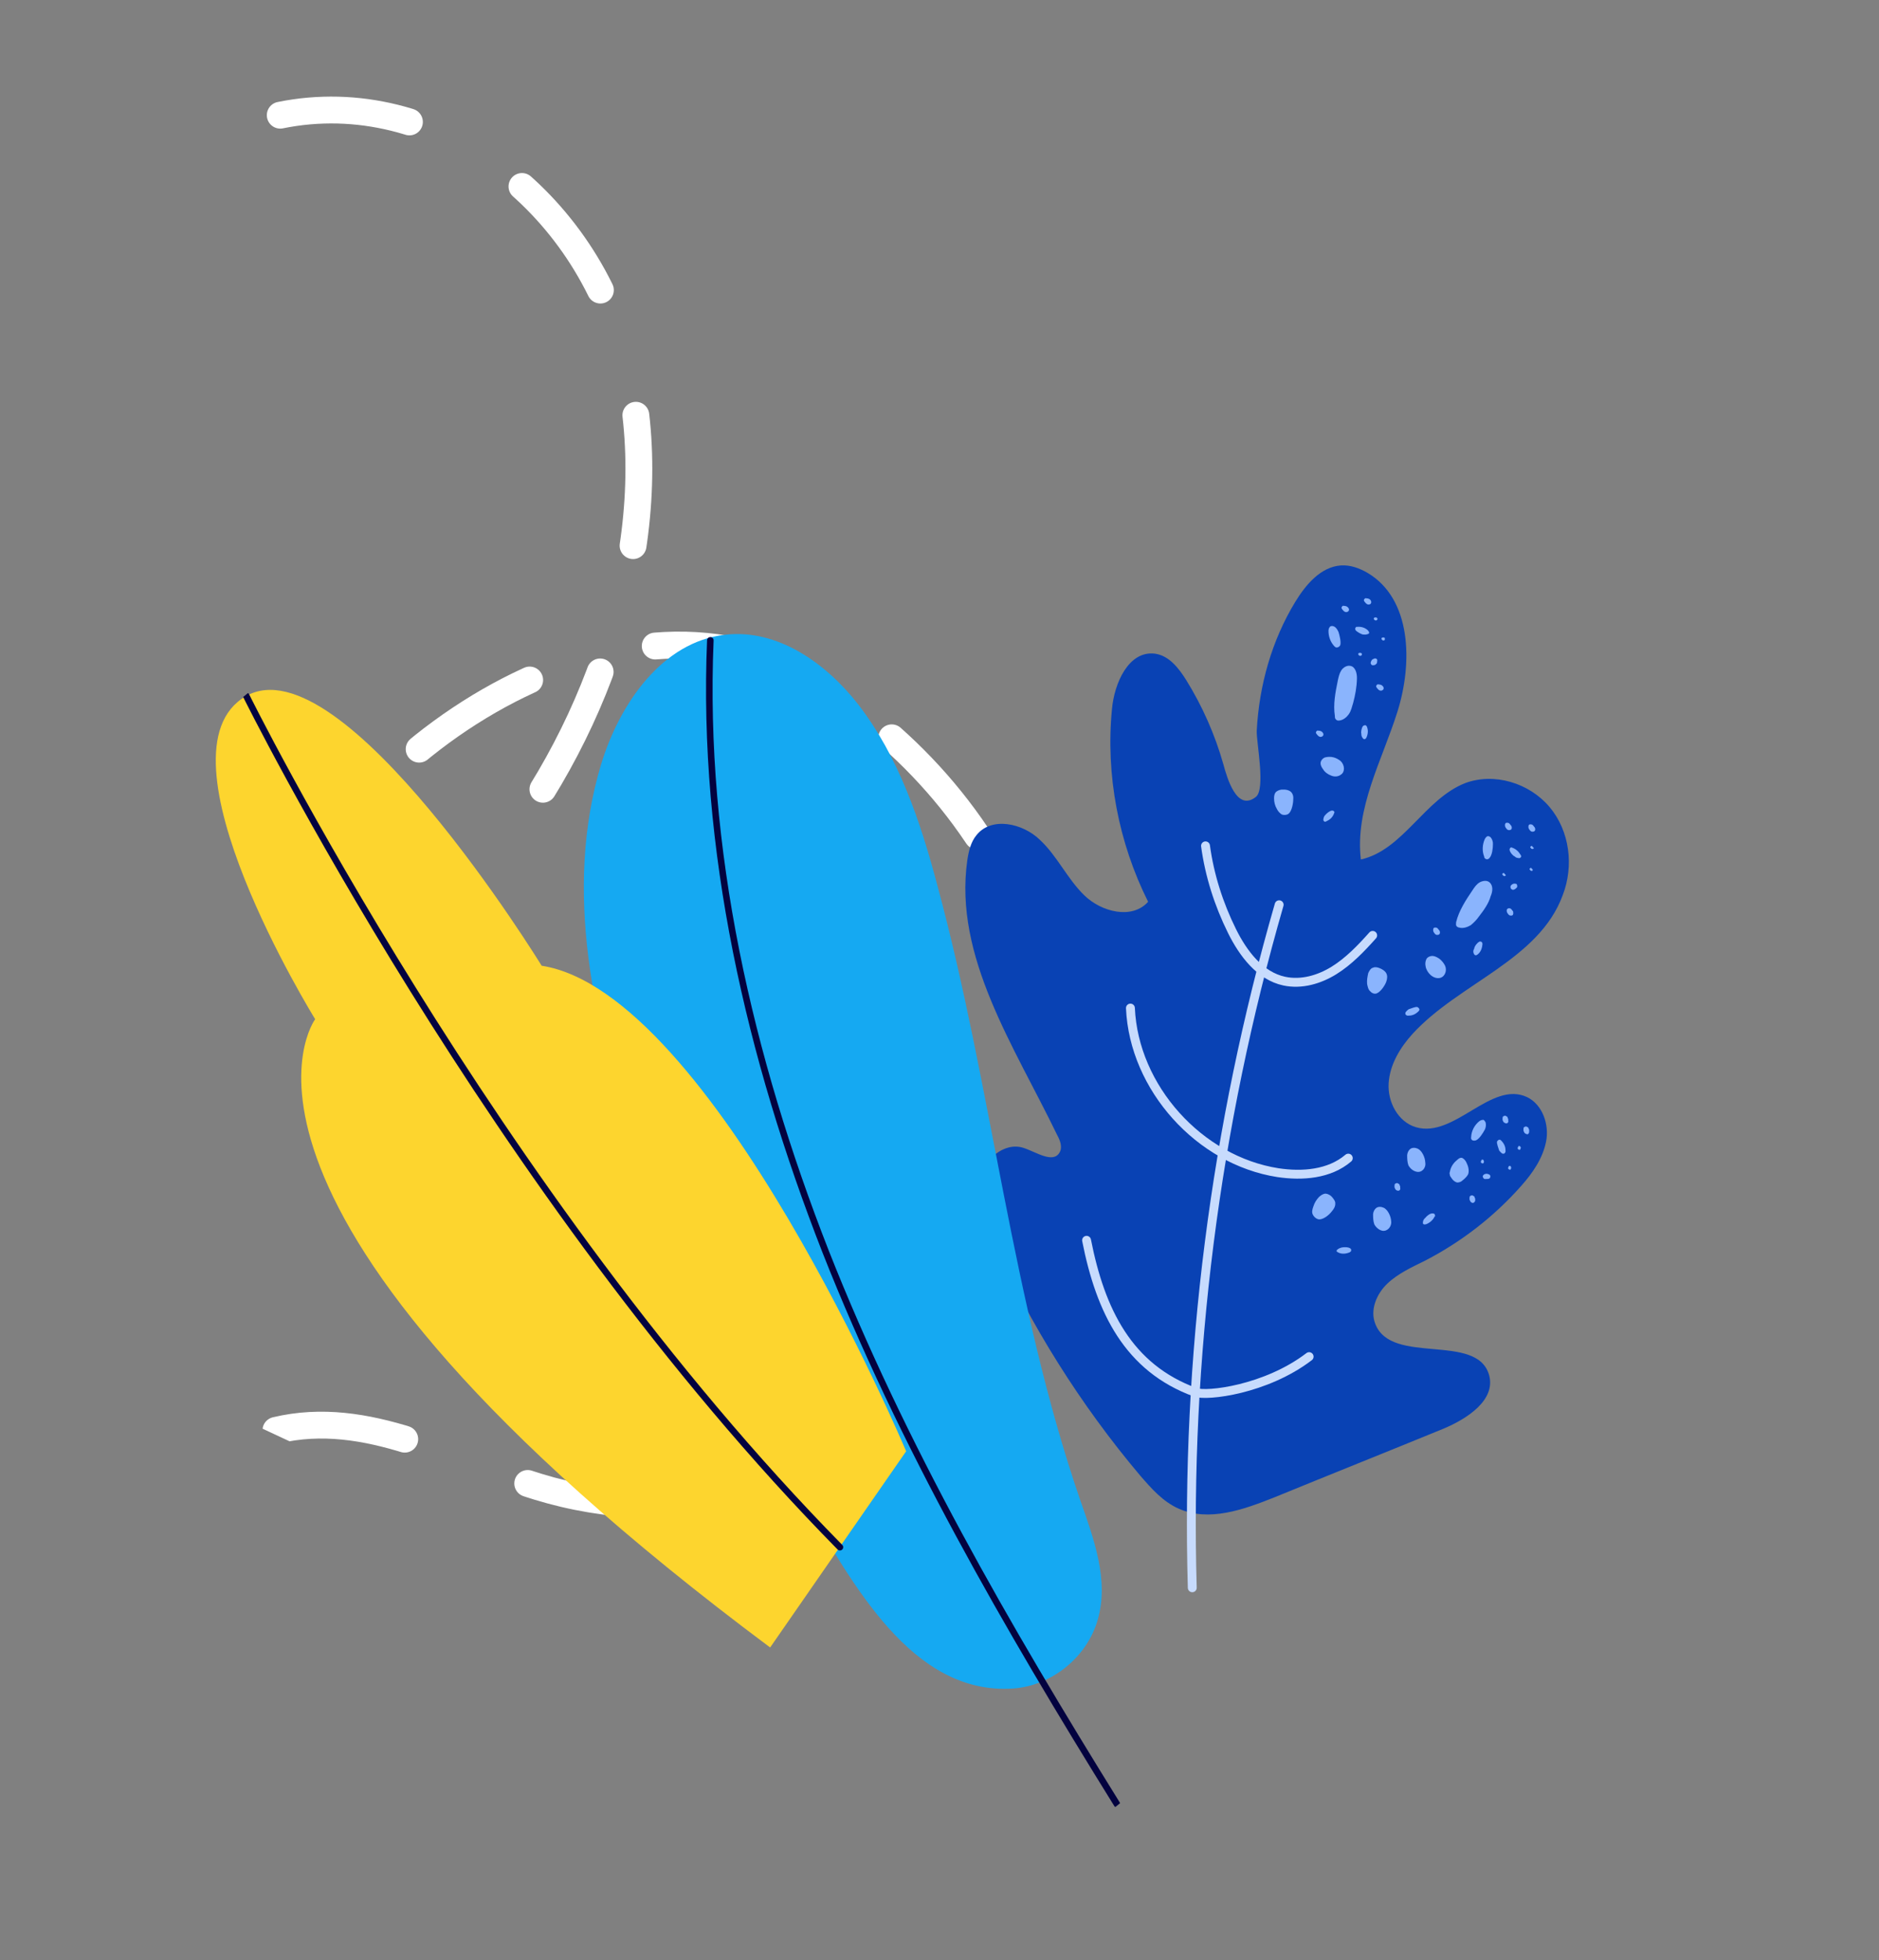 <svg width="140" height="146" viewBox="0 0 140 146" fill="none" xmlns="http://www.w3.org/2000/svg">
<rect x="0" y="0" width="140" height="146" fill="#808080" stroke="none"/>
<g clip-path="url(#clip0_1201_31709)">
<path d="M20.558 106.542C27.386 104.911 33.682 108.783 40.092 110.742C50.286 113.877 62.877 111.69 70.832 102.816C77.202 95.759 79.746 85.294 78.325 76.174C76.869 67.038 71.789 59.259 65.13 53.841C62.305 51.539 59.165 49.631 55.663 48.685C47.675 46.58 38.636 49.884 31.523 55.562C29.932 56.835 28.391 58.279 27.453 60.103C26.497 61.967 26.266 64.318 27.365 65.863C28.602 67.67 31.204 67.852 33.239 66.835C35.274 65.817 36.896 63.92 38.303 62.02C45.879 51.543 49.756 37.571 46.362 25.809C42.967 14.047 31.356 5.777 19.789 8.835" stroke="white" stroke-width="2" stroke-miterlimit="10" stroke-linecap="round" stroke-dasharray="9.74 9.74"/>
</g>
<g clip-path="url(#clip1_1201_31709)">
<path d="M96.512 44.822C97.289 43.553 98.393 42.23 99.898 42.118C100.606 42.072 101.284 42.316 101.891 42.67C105.174 44.61 105.265 49.362 104.125 52.995C102.984 56.627 100.943 60.199 101.394 64.021C104.543 63.313 106.139 59.521 109.162 58.332C111.326 57.525 113.938 58.315 115.45 60.106C116.962 61.898 117.276 64.506 116.435 66.676C114.672 71.505 108.724 73.219 105.255 76.998C104.328 78.018 103.552 79.286 103.465 80.683C103.378 82.079 104.16 83.563 105.495 83.961C108.365 84.806 111.103 80.456 113.783 81.721C114.926 82.275 115.445 83.762 115.196 85.025C114.947 86.288 114.189 87.383 113.326 88.35C111.302 90.635 108.882 92.499 106.188 93.897C105.2 94.383 104.154 94.864 103.374 95.605C102.562 96.372 102.055 97.58 102.474 98.618C103.673 101.725 110.054 99.234 110.951 102.427C111.46 104.294 109.294 105.686 107.548 106.418C103.357 108.134 99.14 109.817 94.948 111.533C92.657 112.444 90.07 113.384 87.803 112.366C86.628 111.838 85.791 110.875 84.955 109.913C80.497 104.634 76.781 98.697 73.925 92.379C73.31 90.97 72.707 89.446 72.954 87.919C73.259 86.398 74.808 85.031 76.252 85.499C77.188 85.798 78.443 86.685 78.939 85.857C79.187 85.443 78.978 84.924 78.756 84.521C75.576 77.936 71.057 71.275 72.07 64.087C72.168 63.423 72.331 62.708 72.765 62.195C73.876 60.814 76.196 61.31 77.473 62.551C78.781 63.766 79.513 65.45 80.79 66.691C82.066 67.932 84.349 68.513 85.543 67.169C83.338 62.761 82.37 57.716 82.851 52.816C83.024 50.872 84.096 48.462 86.034 48.687C87.104 48.823 87.825 49.774 88.378 50.65C89.582 52.586 90.53 54.731 91.15 56.93C91.447 58.014 92.159 60.457 93.561 59.368C94.323 58.801 93.604 55.303 93.637 54.428C93.819 50.992 94.781 47.663 96.512 44.822Z" fill="#0942B4"/>
<path d="M100.825 52.342C100.736 52.626 100.674 52.942 100.502 53.188C100.33 53.434 100.074 53.643 99.778 53.671C99.72 53.666 99.63 53.686 99.578 53.622C99.494 53.584 99.448 53.463 99.46 53.347C99.319 52.454 99.5 51.565 99.68 50.675C99.737 50.417 99.793 50.16 99.933 49.94C100.073 49.719 100.355 49.543 100.613 49.598C100.986 49.665 101.112 50.146 101.102 50.526C101.093 51.169 100.969 51.8 100.825 52.342Z" fill="#8AB4FD"/>
<path d="M99.867 48.029C99.823 48.171 99.669 48.244 99.553 48.232C99.527 48.2 99.469 48.194 99.443 48.162C99.125 47.838 98.968 47.383 98.984 46.945C98.996 46.829 99.04 46.687 99.162 46.641C99.252 46.621 99.31 46.627 99.394 46.664C99.562 46.74 99.66 46.925 99.731 47.079C99.797 47.29 99.923 47.772 99.867 48.029Z" fill="#8AB4FD"/>
<path d="M101.55 54.083C101.614 54.03 101.736 53.984 101.788 54.048C101.813 54.08 101.813 54.08 101.839 54.112C101.957 54.387 101.927 54.677 101.813 54.929C101.775 55.013 101.711 55.065 101.653 55.059C101.595 55.053 101.569 55.021 101.543 54.989C101.465 54.894 101.419 54.772 101.431 54.656C101.385 54.534 101.448 54.219 101.55 54.083Z" fill="#8AB4FD"/>
<path d="M99.224 60.377C99.314 60.357 99.424 60.427 99.418 60.485C99.444 60.517 99.412 60.543 99.412 60.543C99.324 60.827 99.126 61.041 98.85 61.159C98.786 61.212 98.696 61.232 98.644 61.168C98.618 61.136 98.592 61.104 98.598 61.046C98.61 60.93 98.654 60.788 98.718 60.736C98.82 60.6 99.076 60.392 99.224 60.377Z" fill="#8AB4FD"/>
<path d="M101.006 46.944C100.954 46.88 100.966 46.764 101.03 46.712C101.062 46.686 101.062 46.686 101.12 46.692C101.416 46.663 101.7 46.75 101.914 46.947C101.966 47.011 102.018 47.075 102.012 47.133C102.006 47.191 101.974 47.217 101.884 47.237C101.762 47.283 101.646 47.272 101.53 47.26C101.388 47.217 101.11 47.072 101.006 46.944Z" fill="#8AB4FD"/>
<path d="M96.01 60.61C95.882 60.714 95.676 60.722 95.534 60.679C95.367 60.604 95.211 60.412 95.139 60.259C94.989 60.009 94.929 59.74 94.927 59.476C94.92 59.27 94.97 59.071 95.098 58.966C95.226 58.862 95.438 58.796 95.612 58.813C95.818 58.804 96.017 58.854 96.153 58.955C96.315 59.089 96.381 59.3 96.357 59.532C96.359 59.796 96.266 60.401 96.01 60.61Z" fill="#8AB4FD"/>
<path d="M99.914 57.695C99.722 57.851 99.426 57.88 99.174 57.767C98.948 57.686 98.702 57.514 98.579 57.297C98.475 57.169 98.377 56.984 98.395 56.81C98.413 56.636 98.579 56.448 98.759 56.408C98.939 56.367 99.145 56.359 99.345 56.408C99.545 56.457 99.739 56.565 99.9 56.698C100.192 56.991 100.228 57.492 99.914 57.695Z" fill="#8AB4FD"/>
<path d="M98.544 54.835C98.48 54.887 98.39 54.907 98.306 54.87C98.222 54.832 98.17 54.768 98.118 54.704C98.092 54.672 98.04 54.609 98.046 54.551C98.052 54.493 98.116 54.441 98.148 54.415C98.206 54.42 98.264 54.426 98.322 54.432C98.38 54.438 98.464 54.476 98.49 54.508C98.626 54.609 98.64 54.757 98.544 54.835Z" fill="#8AB4FD"/>
<path d="M103.032 51.392C102.968 51.444 102.878 51.464 102.794 51.426C102.71 51.389 102.658 51.325 102.606 51.261C102.58 51.229 102.528 51.165 102.535 51.107C102.541 51.049 102.605 50.997 102.637 50.971C102.695 50.977 102.753 50.983 102.81 50.989C102.868 50.995 102.952 51.032 102.978 51.064C103.114 51.166 103.128 51.313 103.032 51.392Z" fill="#8AB4FD"/>
<path d="M102.149 49.459C102.097 49.395 102.135 49.311 102.173 49.227C102.211 49.143 102.275 49.091 102.365 49.071C102.397 49.045 102.487 49.024 102.513 49.056C102.571 49.062 102.623 49.126 102.617 49.184C102.611 49.242 102.605 49.3 102.599 49.358C102.593 49.416 102.529 49.468 102.465 49.52C102.343 49.566 102.195 49.581 102.149 49.459Z" fill="#8AB4FD"/>
<path d="M103.154 47.686C103.122 47.712 103.064 47.706 103.064 47.706C103.006 47.7 102.98 47.668 102.954 47.636C102.928 47.605 102.928 47.605 102.934 47.547C102.966 47.521 102.94 47.489 102.998 47.495C103.03 47.468 103.056 47.5 103.088 47.474C103.114 47.506 103.146 47.48 103.172 47.512C103.192 47.602 103.186 47.66 103.154 47.686Z" fill="#8AB4FD"/>
<path d="M101.423 48.831C101.391 48.856 101.334 48.851 101.334 48.851C101.276 48.845 101.25 48.813 101.224 48.781C101.198 48.749 101.198 48.749 101.204 48.691C101.236 48.665 101.21 48.633 101.268 48.639C101.3 48.613 101.326 48.645 101.358 48.619C101.384 48.651 101.416 48.625 101.442 48.657C101.494 48.72 101.487 48.778 101.423 48.831Z" fill="#8AB4FD"/>
<path d="M102.58 46.194C102.548 46.22 102.49 46.214 102.49 46.214C102.432 46.208 102.406 46.176 102.38 46.144C102.354 46.112 102.354 46.112 102.36 46.054C102.392 46.029 102.366 45.997 102.424 46.002C102.456 45.976 102.482 46.008 102.514 45.982C102.54 46.014 102.572 45.988 102.598 46.02C102.65 46.084 102.644 46.142 102.58 46.194Z" fill="#8AB4FD"/>
<path d="M100.45 45.54C100.386 45.592 100.296 45.612 100.212 45.575C100.128 45.537 100.076 45.473 100.024 45.409C99.998 45.378 99.947 45.314 99.953 45.256C99.959 45.198 100.023 45.146 100.055 45.12C100.113 45.126 100.17 45.131 100.228 45.137C100.286 45.143 100.37 45.181 100.396 45.213C100.532 45.314 100.546 45.462 100.45 45.54Z" fill="#8AB4FD"/>
<path d="M102.118 44.978C102.054 45.03 101.964 45.05 101.88 45.012C101.796 44.974 101.744 44.911 101.692 44.847C101.666 44.815 101.614 44.751 101.62 44.693C101.627 44.635 101.691 44.583 101.723 44.557C101.78 44.563 101.838 44.569 101.896 44.575C101.954 44.581 102.038 44.618 102.064 44.65C102.2 44.752 102.182 44.925 102.118 44.978Z" fill="#8AB4FD"/>
<path d="M110.209 68.244C110.037 68.49 109.839 68.705 109.583 68.913C109.333 69.064 108.999 69.176 108.715 69.089C108.657 69.084 108.573 69.046 108.521 68.982C108.469 68.918 108.481 68.802 108.493 68.686C108.7 67.829 109.222 67.032 109.706 66.32C109.847 66.1 110.019 65.854 110.237 65.729C110.455 65.605 110.783 65.55 110.97 65.715C111.268 65.95 111.22 66.414 111.067 66.75C110.923 67.291 110.547 67.81 110.209 68.244Z" fill="#8AB4FD"/>
<path d="M110.983 63.902C110.913 64.012 110.733 64.053 110.629 63.925C110.603 63.893 110.578 63.861 110.584 63.803C110.42 63.406 110.442 62.911 110.632 62.491C110.703 62.381 110.773 62.271 110.889 62.282C110.946 62.288 111.03 62.326 111.082 62.39C111.186 62.517 111.252 62.729 111.234 62.903C111.236 63.166 111.181 63.688 110.983 63.902Z" fill="#8AB4FD"/>
<path d="M110.213 70.149C110.277 70.097 110.418 70.14 110.438 70.23C110.464 70.262 110.432 70.288 110.458 70.32C110.428 70.61 110.34 70.894 110.116 71.076C110.052 71.128 109.988 71.18 109.904 71.142C109.846 71.136 109.852 71.079 109.8 71.015C109.754 70.893 109.766 70.777 109.836 70.667C109.854 70.493 110.059 70.221 110.213 70.149Z" fill="#8AB4FD"/>
<path d="M105.607 75.013C105.691 75.051 105.743 75.115 105.763 75.204C105.731 75.231 105.757 75.263 105.725 75.288C105.527 75.503 105.277 75.653 104.955 75.65C104.865 75.671 104.781 75.633 104.729 75.569C104.703 75.537 104.709 75.479 104.715 75.421C104.785 75.311 104.881 75.233 104.945 75.181C105.157 75.114 105.465 74.97 105.607 75.013Z" fill="#8AB4FD"/>
<path d="M112.477 63.32C112.457 63.231 112.527 63.12 112.585 63.126C112.617 63.1 112.643 63.132 112.643 63.132C112.927 63.219 113.141 63.416 113.291 63.666C113.343 63.73 113.363 63.819 113.299 63.871C113.267 63.898 113.235 63.924 113.177 63.918C113.061 63.906 112.945 63.894 112.867 63.799C112.699 63.723 112.517 63.5 112.477 63.32Z" fill="#8AB4FD"/>
<path d="M102.548 74.004C102.368 74.044 102.2 73.969 102.096 73.841C101.934 73.708 101.9 73.47 101.86 73.29C101.833 72.995 101.889 72.737 101.945 72.479C102.021 72.311 102.129 72.117 102.309 72.077C102.463 72.004 102.663 72.054 102.831 72.129C102.999 72.205 103.192 72.312 103.29 72.498C103.388 72.683 103.364 72.915 103.282 73.141C103.2 73.367 102.881 73.891 102.548 74.004Z" fill="#8AB4FD"/>
<path d="M107.299 72.841C107.029 72.901 106.777 72.788 106.589 72.623C106.402 72.458 106.252 72.208 106.218 71.971C106.178 71.791 106.196 71.617 106.272 71.449C106.348 71.281 106.592 71.189 106.766 71.206C106.94 71.224 107.134 71.331 107.27 71.433C107.432 71.566 107.562 71.725 107.659 71.911C107.829 72.25 107.691 72.734 107.299 72.841Z" fill="#8AB4FD"/>
<path d="M107.134 69.633C107.044 69.654 106.96 69.616 106.908 69.552C106.857 69.488 106.805 69.425 106.785 69.335C106.791 69.277 106.765 69.245 106.803 69.161C106.809 69.103 106.899 69.083 106.957 69.089C107.015 69.094 107.073 69.1 107.125 69.164C107.177 69.228 107.203 69.26 107.254 69.323C107.326 69.477 107.282 69.619 107.134 69.633Z" fill="#8AB4FD"/>
<path d="M112.616 68.194C112.526 68.215 112.442 68.177 112.39 68.113C112.338 68.049 112.286 67.986 112.266 67.896C112.272 67.838 112.246 67.806 112.284 67.722C112.316 67.696 112.38 67.644 112.438 67.65C112.496 67.655 112.554 67.661 112.606 67.725C112.658 67.789 112.684 67.821 112.736 67.885C112.776 68.064 112.732 68.206 112.616 68.194Z" fill="#8AB4FD"/>
<path d="M112.544 66.078C112.524 65.989 112.588 65.936 112.652 65.884C112.716 65.832 112.806 65.812 112.864 65.818C112.922 65.824 112.98 65.829 113.006 65.861C113.032 65.893 113.052 65.983 113.046 66.041C113.04 66.099 112.976 66.151 112.944 66.177C112.88 66.229 112.848 66.255 112.758 66.275C112.668 66.296 112.532 66.194 112.544 66.078Z" fill="#8AB4FD"/>
<path d="M114.161 64.866C114.129 64.892 114.103 64.86 114.045 64.854C114.019 64.822 113.993 64.79 113.967 64.758C113.941 64.727 113.973 64.701 113.973 64.701C114.005 64.674 114.005 64.674 114.037 64.648C114.069 64.622 114.095 64.654 114.121 64.686C114.147 64.718 114.173 64.75 114.173 64.75C114.231 64.756 114.193 64.84 114.161 64.866Z" fill="#8AB4FD"/>
<path d="M112.13 65.247C112.098 65.273 112.072 65.241 112.014 65.235C111.988 65.203 111.962 65.171 111.936 65.139C111.91 65.107 111.942 65.081 111.942 65.081C111.974 65.055 111.974 65.055 112.006 65.029C112.038 65.003 112.064 65.035 112.09 65.067C112.116 65.099 112.142 65.131 112.142 65.131C112.226 65.168 112.188 65.252 112.13 65.247Z" fill="#8AB4FD"/>
<path d="M114.216 63.231C114.184 63.257 114.158 63.225 114.1 63.219C114.074 63.188 114.048 63.156 114.022 63.124C113.996 63.092 114.028 63.066 114.028 63.066C114.06 63.04 114.06 63.04 114.092 63.014C114.124 62.988 114.15 63.02 114.176 63.051C114.202 63.083 114.228 63.115 114.228 63.115C114.312 63.153 114.274 63.237 114.216 63.231Z" fill="#8AB4FD"/>
<path d="M112.486 61.829C112.396 61.849 112.312 61.811 112.26 61.748C112.208 61.684 112.156 61.62 112.136 61.53C112.142 61.472 112.116 61.44 112.154 61.356C112.16 61.298 112.25 61.278 112.308 61.284C112.366 61.29 112.424 61.296 112.476 61.359C112.528 61.423 112.554 61.455 112.606 61.519C112.678 61.672 112.634 61.814 112.486 61.829Z" fill="#8AB4FD"/>
<path d="M114.232 61.946C114.142 61.966 114.058 61.928 114.006 61.865C113.954 61.801 113.902 61.737 113.882 61.647C113.888 61.589 113.862 61.557 113.9 61.473C113.907 61.416 113.996 61.395 114.054 61.401C114.112 61.407 114.17 61.413 114.222 61.477C114.274 61.54 114.3 61.572 114.352 61.636C114.424 61.79 114.38 61.931 114.232 61.946Z" fill="#8AB4FD"/>
<path d="M108.918 87.968C108.822 88.046 108.732 88.067 108.584 88.081C108.468 88.069 108.274 87.962 108.124 87.713C108.072 87.649 108.046 87.617 108.026 87.527C108.007 87.437 107.987 87.347 108.019 87.321C108.099 86.832 108.361 86.565 108.617 86.357C108.681 86.305 108.777 86.227 108.893 86.238C109.009 86.25 109.197 86.415 109.289 86.659C109.458 86.998 109.454 87.319 109.378 87.487C109.27 87.681 109.078 87.838 108.918 87.968Z" fill="#8AB4FD"/>
<path d="M109.967 84.939C109.845 84.985 109.671 84.968 109.625 84.846C109.599 84.814 109.605 84.756 109.611 84.698C109.627 84.261 109.849 83.815 110.202 83.528C110.298 83.45 110.419 83.403 110.535 83.415C110.619 83.453 110.639 83.543 110.691 83.606C110.731 83.786 110.713 83.96 110.637 84.128C110.491 84.406 110.211 84.846 109.967 84.939Z" fill="#8AB4FD"/>
<path d="M106.731 90.382C106.821 90.361 106.931 90.431 106.919 90.547C106.945 90.579 106.913 90.605 106.881 90.631C106.766 90.883 106.51 91.091 106.266 91.184C106.176 91.204 106.087 91.224 106.035 91.161C106.009 91.129 106.015 91.071 106.021 91.013C106.033 90.897 106.103 90.787 106.199 90.709C106.301 90.573 106.557 90.364 106.731 90.382Z" fill="#8AB4FD"/>
<path d="M100.602 92.986C100.686 93.023 100.7 93.171 100.636 93.223C100.604 93.249 100.604 93.249 100.572 93.275C100.296 93.394 100 93.423 99.748 93.31C99.664 93.272 99.58 93.234 99.586 93.176C99.592 93.118 99.624 93.092 99.656 93.066C99.752 92.988 99.874 92.942 99.964 92.922C100.144 92.881 100.466 92.884 100.602 92.986Z" fill="#8AB4FD"/>
<path d="M111.536 85.04C111.575 84.956 111.639 84.904 111.728 84.883C111.754 84.915 111.786 84.889 111.812 84.921C112.026 85.118 112.176 85.368 112.172 85.689C112.192 85.779 112.154 85.863 112.09 85.915C112.058 85.941 112 85.935 111.942 85.93C111.832 85.86 111.754 85.764 111.702 85.701C111.636 85.489 111.518 85.214 111.536 85.04Z" fill="#8AB4FD"/>
<path d="M98.195 90.811C98.053 90.768 97.892 90.634 97.82 90.481C97.722 90.295 97.772 90.095 97.854 89.869C97.942 89.585 98.082 89.365 98.281 89.151C98.441 89.021 98.569 88.917 98.774 88.908C98.948 88.925 99.142 89.033 99.246 89.16C99.376 89.32 99.506 89.479 99.487 89.653C99.495 89.859 99.387 90.053 99.221 90.241C99.017 90.513 98.537 90.904 98.195 90.811Z" fill="#8AB4FD"/>
<path d="M102.996 91.674C102.738 91.619 102.524 91.422 102.401 91.204C102.309 90.961 102.307 90.697 102.305 90.433C102.323 90.26 102.399 90.092 102.527 89.987C102.687 89.857 102.919 89.88 103.087 89.956C103.255 90.031 103.385 90.191 103.483 90.376C103.58 90.562 103.646 90.773 103.654 90.979C103.702 91.364 103.37 91.741 102.996 91.674Z" fill="#8AB4FD"/>
<path d="M105.535 87.275C105.277 87.22 105.063 87.023 104.94 86.806C104.848 86.562 104.846 86.299 104.844 86.035C104.862 85.861 104.938 85.693 105.066 85.589C105.226 85.459 105.458 85.482 105.626 85.557C105.794 85.633 105.924 85.792 106.022 85.978C106.119 86.163 106.185 86.375 106.193 86.581C106.267 86.998 105.935 87.374 105.535 87.275Z" fill="#8AB4FD"/>
<path d="M104.125 88.686C104.067 88.68 103.958 88.611 103.938 88.521C103.886 88.457 103.898 88.341 103.904 88.283C103.91 88.225 103.916 88.167 104.006 88.147C104.038 88.121 104.128 88.101 104.18 88.165C104.238 88.171 104.29 88.234 104.284 88.292C104.336 88.356 104.329 88.414 104.323 88.472C104.369 88.594 104.267 88.73 104.125 88.686Z" fill="#8AB4FD"/>
<path d="M109.715 89.598C109.657 89.592 109.547 89.523 109.527 89.433C109.476 89.369 109.488 89.253 109.494 89.195C109.5 89.137 109.506 89.079 109.596 89.059C109.628 89.033 109.718 89.013 109.77 89.077C109.828 89.083 109.879 89.146 109.873 89.204C109.925 89.268 109.919 89.326 109.913 89.384C109.933 89.474 109.831 89.61 109.715 89.598Z" fill="#8AB4FD"/>
<path d="M110.478 87.597C110.516 87.513 110.58 87.461 110.67 87.441C110.76 87.421 110.818 87.426 110.902 87.464C110.959 87.47 110.985 87.502 111.037 87.566C111.063 87.597 111.025 87.681 111.019 87.739C110.987 87.766 110.923 87.818 110.865 87.812C110.807 87.806 110.717 87.826 110.659 87.82C110.569 87.841 110.466 87.713 110.478 87.597Z" fill="#8AB4FD"/>
<path d="M112.489 87.125C112.431 87.119 112.405 87.088 112.379 87.056C112.353 87.024 112.359 86.966 112.391 86.94C112.391 86.94 112.397 86.882 112.429 86.856C112.461 86.83 112.487 86.862 112.519 86.835C112.545 86.867 112.545 86.867 112.571 86.899C112.597 86.931 112.597 86.931 112.591 86.989C112.579 87.105 112.547 87.131 112.489 87.125Z" fill="#8AB4FD"/>
<path d="M110.457 86.658C110.399 86.653 110.373 86.621 110.347 86.589C110.321 86.557 110.327 86.499 110.36 86.473C110.36 86.473 110.366 86.415 110.398 86.389C110.43 86.363 110.456 86.395 110.488 86.369C110.513 86.401 110.513 86.401 110.539 86.433C110.565 86.464 110.565 86.464 110.559 86.522C110.579 86.612 110.515 86.664 110.457 86.658Z" fill="#8AB4FD"/>
<path d="M113.2 85.645C113.142 85.639 113.116 85.607 113.09 85.575C113.064 85.543 113.07 85.485 113.102 85.459C113.102 85.459 113.108 85.401 113.14 85.375C113.172 85.349 113.198 85.381 113.23 85.355C113.256 85.387 113.256 85.387 113.282 85.419C113.308 85.451 113.334 85.483 113.302 85.509C113.289 85.624 113.257 85.651 113.2 85.645Z" fill="#8AB4FD"/>
<path d="M112.176 83.669C112.092 83.631 112.008 83.593 111.988 83.503C111.936 83.439 111.949 83.324 111.955 83.266C111.961 83.208 111.967 83.15 112.057 83.13C112.089 83.103 112.179 83.083 112.231 83.147C112.288 83.153 112.34 83.217 112.334 83.275C112.386 83.338 112.38 83.396 112.374 83.454C112.42 83.576 112.318 83.712 112.176 83.669Z" fill="#8AB4FD"/>
<path d="M113.735 84.469C113.677 84.463 113.567 84.394 113.547 84.304C113.495 84.24 113.507 84.124 113.513 84.067C113.519 84.008 113.525 83.951 113.615 83.93C113.647 83.904 113.737 83.884 113.789 83.948C113.847 83.954 113.899 84.017 113.893 84.075C113.945 84.139 113.939 84.197 113.933 84.255C113.947 84.403 113.845 84.539 113.735 84.469Z" fill="#8AB4FD"/>
<path d="M95.307 67.391C90.541 83.892 88.336 101.119 88.833 118.267" stroke="#C7DBFD" stroke-width="0.662" stroke-miterlimit="10" stroke-linecap="round" stroke-linejoin="round"/>
<path d="M80.958 92.385C81.992 97.641 84.067 101.89 89.062 103.71C89.907 104.029 94.325 103.508 97.54 101.05" stroke="#C7DBFD" stroke-width="0.662" stroke-miterlimit="10" stroke-linecap="round" stroke-linejoin="round"/>
<path d="M84.225 75.087C84.485 81.027 89.368 86.436 95.219 87.347C97.036 87.618 99.043 87.468 100.457 86.264" stroke="#C7DBFD" stroke-width="0.662" stroke-miterlimit="10" stroke-linecap="round" stroke-linejoin="round"/>
<path d="M89.82 63.004C90.118 65.2 90.802 67.348 91.794 69.35C92.617 71.014 93.877 72.693 95.682 73.079C96.971 73.355 98.3 72.962 99.397 72.282C100.492 71.602 101.413 70.64 102.275 69.673" stroke="#C7DBFD" stroke-width="0.662" stroke-miterlimit="10" stroke-linecap="round" stroke-linejoin="round"/>
<path d="M47.425 85.584C44.196 76.389 41.97 66.269 44.79 56.921C46.168 52.404 49.342 47.805 54.024 47.281C57.908 46.822 61.537 49.383 63.94 52.465C66.959 56.37 68.569 61.157 69.831 65.91C73.932 81.078 75.386 96.917 80.488 111.746C81.506 114.63 82.647 117.731 81.785 120.66C81 123.421 78.375 125.557 75.513 125.767C67.87 126.316 63.466 117.705 60.134 112.304C54.972 103.939 50.695 94.96 47.425 85.584Z" fill="#15A9F2"/>
<path d="M52.926 47.696C52.273 63.235 55.842 78.73 61.508 93.207C67.207 107.657 75.024 121.179 83.224 134.388" stroke="#03023F" stroke-width="0.487" stroke-miterlimit="10" stroke-linecap="round" stroke-linejoin="round"/>
<path d="M57.382 122.714L67.515 108.099C67.515 108.099 53.095 73.917 40.357 71.933C40.357 71.933 25.51 47.75 18.316 51.857C11.149 55.996 23.482 75.915 23.482 75.915C23.482 75.915 13.195 89.753 57.382 122.714Z" fill="#FDD52E"/>
<path d="M18.347 51.83C18.347 51.83 36.707 88.956 62.581 115.244" stroke="#03023F" stroke-width="0.487" stroke-miterlimit="10" stroke-linecap="round" stroke-linejoin="round"/>
</g>
<defs>
<clipPath id="clip0_1201_31709">
<rect width="98.13" height="92.069" fill="white" transform="matrix(-0.423 0.906 0.906 0.423 23.566 0)"/>
</clipPath>
<clipPath id="clip1_1201_31709">
<rect width="90.629" height="105.149" fill="white" transform="translate(3 64.223) rotate(-39.153)"/>
</clipPath>
</defs>
</svg>

